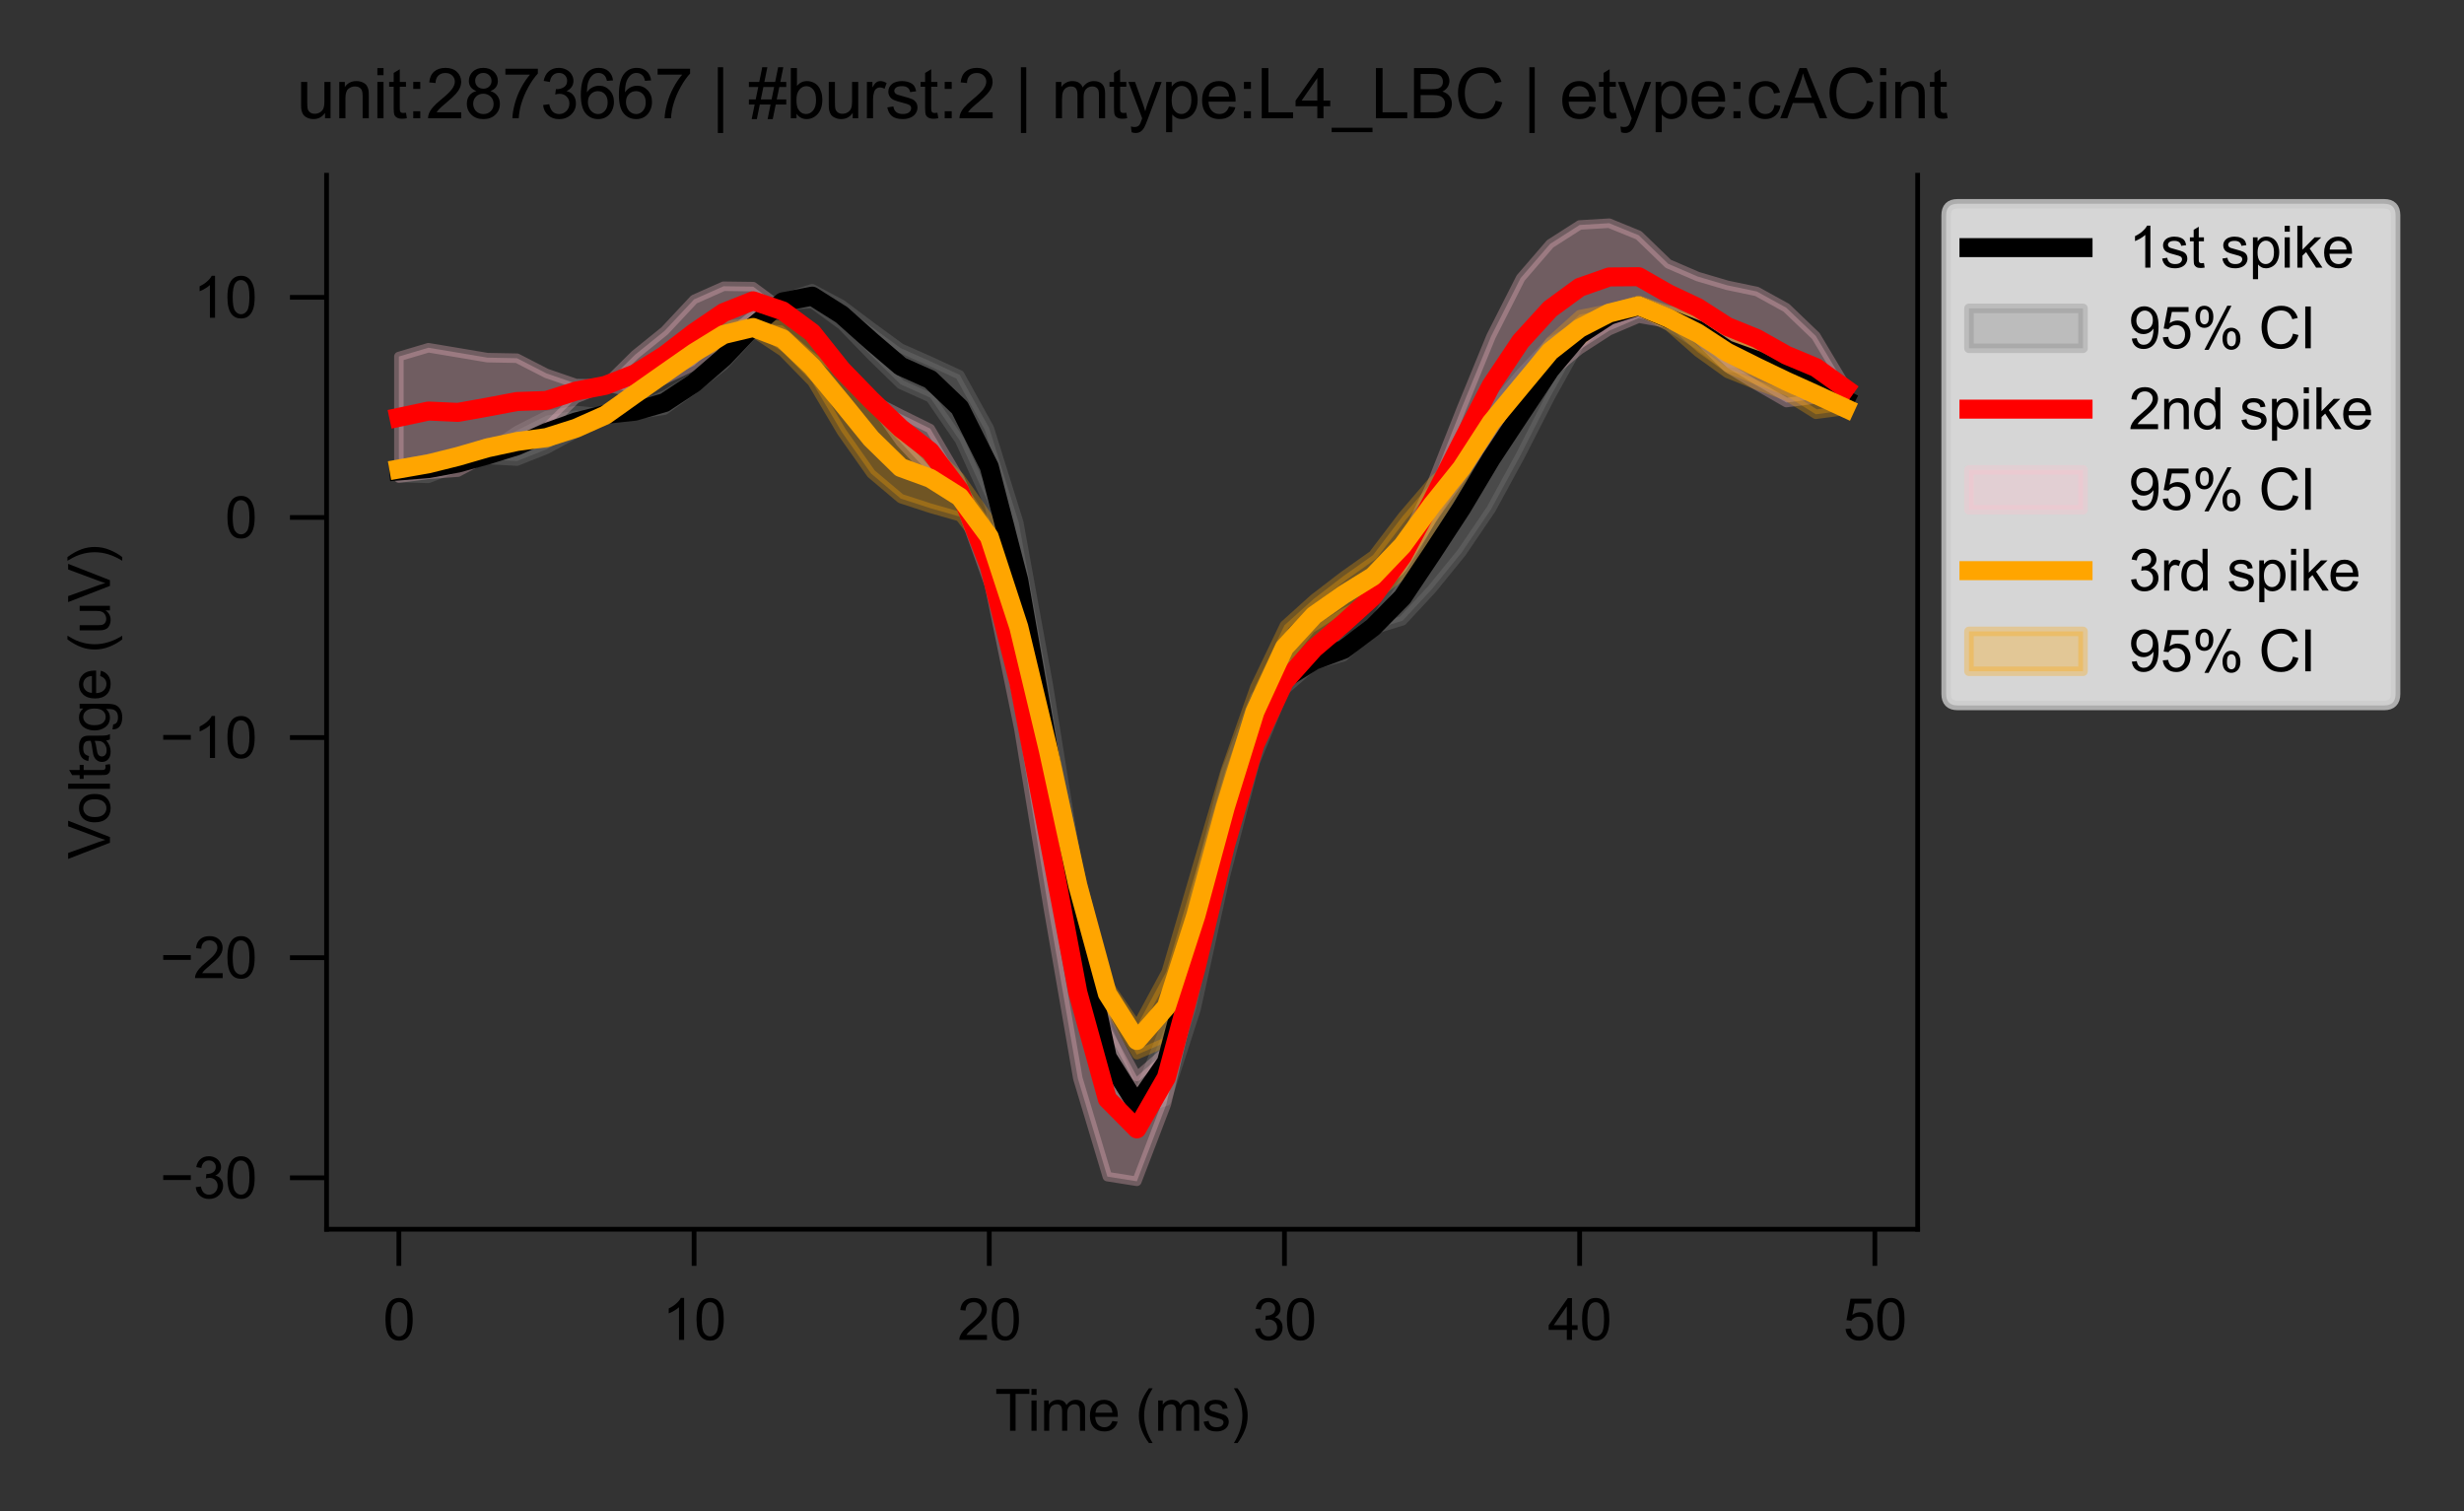 <?xml version="1.0" encoding="utf-8" standalone="no"?>
<!DOCTYPE svg PUBLIC "-//W3C//DTD SVG 1.1//EN"
  "http://www.w3.org/Graphics/SVG/1.1/DTD/svg11.dtd">
<svg xmlns:xlink="http://www.w3.org/1999/xlink" width="259.241pt" height="158.989pt" viewBox="0 0 259.241 158.989" xmlns="http://www.w3.org/2000/svg" version="1.1">
 <rect x="0" y="0" width="259.241" height="158.989" fill="#333333" stroke="none"/>
 <defs>
  <style type="text/css">*{stroke-linejoin: round; stroke-linecap: butt}</style>
 </defs>
 <g id="figure_1">
  <g id="patch_1">
   <path d="M 0 158.989 
L 259.241 158.989 
L 259.241 0 
L 0 0 
L 0 158.989 
z
" style="fill: none"/>
  </g>
  <g id="axes_1">
   <g id="patch_2">
    <path d="M 34.358 129.321 
L 201.758 129.321 
L 201.758 18.441 
L 34.358 18.441 
L 34.358 129.321 
z
" style="fill: none"/>
   </g>
   <g id="PolyCollection_1">
    <defs>
     <path id="m9d624b786c" d="M 41.967 -110.134 
L 41.967 -108.752 
L 45.073 -108.664 
L 48.179 -109.861 
L 51.284 -110.651 
L 54.39 -110.478 
L 57.496 -111.712 
L 60.602 -113.395 
L 63.707 -115.275 
L 66.813 -115.349 
L 69.919 -115.843 
L 73.025 -118.078 
L 76.13 -120.512 
L 79.236 -123.881 
L 82.342 -126.845 
L 85.448 -127.054 
L 88.553 -124.785 
L 91.659 -121.575 
L 94.765 -118.548 
L 97.871 -117.148 
L 100.976 -112.649 
L 104.082 -105.841 
L 107.188 -91.854 
L 110.294 -73.62 
L 113.399 -56.802 
L 116.505 -44.605 
L 119.611 -42.131 
L 122.717 -43.157 
L 125.823 -52.775 
L 128.928 -66.851 
L 132.034 -78.738 
L 135.14 -86.321 
L 138.246 -89.043 
L 141.351 -89.883 
L 144.457 -92.731 
L 147.563 -93.679 
L 150.669 -97.025 
L 153.774 -100.846 
L 156.88 -105.416 
L 159.986 -111.117 
L 163.092 -117.202 
L 166.197 -122.785 
L 169.303 -125.549 
L 172.409 -126.318 
L 175.515 -124.681 
L 178.62 -122.75 
L 181.726 -120.375 
L 184.832 -120.003 
L 187.938 -119.151 
L 191.043 -117.226 
L 194.149 -115.616 
L 194.149 -118.243 
L 194.149 -118.243 
L 191.043 -119.751 
L 187.938 -119.919 
L 184.832 -122.16 
L 181.726 -123.991 
L 178.62 -125.783 
L 175.515 -126.283 
L 172.409 -127.283 
L 169.303 -126.067 
L 166.197 -124.765 
L 163.092 -123.004 
L 159.986 -119.725 
L 156.88 -116.039 
L 153.774 -110.205 
L 150.669 -104.533 
L 147.563 -98.623 
L 144.457 -93.264 
L 141.351 -91.444 
L 138.246 -89.976 
L 135.14 -88.81 
L 132.034 -85.698 
L 128.928 -77.65 
L 125.823 -65.123 
L 122.717 -51.324 
L 119.611 -43.407 
L 116.505 -50.863 
L 113.399 -67.483 
L 110.294 -86.914 
L 107.188 -104 
L 104.082 -113.939 
L 100.976 -119.551 
L 97.871 -120.987 
L 94.765 -122.361 
L 91.659 -124.631 
L 88.553 -126.965 
L 85.448 -128.614 
L 82.342 -127.616 
L 79.236 -125.408 
L 76.13 -122.239 
L 73.025 -119.291 
L 69.919 -117.422 
L 66.813 -116.109 
L 63.707 -115.511 
L 60.602 -115.8 
L 57.496 -115.267 
L 54.39 -113.703 
L 51.284 -111.598 
L 48.179 -110.675 
L 45.073 -110.715 
L 41.967 -110.134 
z
" style="stroke: #808080; stroke-opacity: 0.3"/>
    </defs>
    <g clip-path="url(#p0def0327dc)">
     <use xlink:href="#m9d624b786c" x="0" y="158.989" style="fill: #808080; fill-opacity: 0.3; stroke: #808080; stroke-opacity: 0.3"/>
    </g>
   </g>
   <g id="PolyCollection_2">
    <defs>
     <path id="m550af7affa" d="M 41.967 -121.482 
L 41.967 -108.687 
L 45.073 -109.086 
L 48.179 -109.321 
L 51.284 -110.959 
L 54.39 -112.19 
L 57.496 -114.009 
L 60.602 -117.054 
L 63.707 -118.308 
L 66.813 -117.669 
L 69.919 -119.054 
L 73.025 -120.508 
L 76.13 -123.349 
L 79.236 -125.851 
L 82.342 -126.035 
L 85.448 -123.605 
L 88.553 -119.499 
L 91.659 -116.782 
L 94.765 -112.432 
L 97.871 -109.107 
L 100.976 -106.1 
L 104.082 -97.452 
L 107.188 -82.365 
L 110.294 -63.459 
L 113.399 -45.546 
L 116.505 -35.202 
L 119.611 -34.708 
L 122.717 -42.815 
L 125.823 -56.04 
L 128.928 -69.596 
L 132.034 -80.507 
L 135.14 -87.069 
L 138.246 -90.209 
L 141.351 -93.361 
L 144.457 -96.128 
L 147.563 -99.313 
L 150.669 -104.379 
L 153.774 -108.814 
L 156.88 -113.25 
L 159.986 -116.423 
L 163.092 -119.632 
L 166.197 -122.191 
L 169.303 -124.197 
L 172.409 -125.518 
L 175.515 -124.964 
L 178.62 -123.378 
L 181.726 -120.306 
L 184.832 -118.428 
L 187.938 -116.637 
L 191.043 -117.015 
L 194.149 -117.76 
L 194.149 -118.455 
L 194.149 -118.455 
L 191.043 -123.643 
L 187.938 -126.615 
L 184.832 -128.326 
L 181.726 -128.975 
L 178.62 -129.895 
L 175.515 -131.237 
L 172.409 -134.241 
L 169.303 -135.508 
L 166.197 -135.322 
L 163.092 -133.335 
L 159.986 -129.735 
L 156.88 -123.611 
L 153.774 -116.048 
L 150.669 -108.214 
L 147.563 -101.682 
L 144.457 -96.307 
L 141.351 -93.444 
L 138.246 -91.294 
L 135.14 -87.499 
L 132.034 -80.802 
L 128.928 -70.499 
L 125.823 -58.169 
L 122.717 -48.45 
L 119.611 -45.738 
L 116.505 -51.514 
L 113.399 -63.634 
L 110.294 -78.553 
L 107.188 -92.051 
L 104.082 -101.391 
L 100.976 -108.634 
L 97.871 -113.899 
L 94.765 -115.432 
L 91.659 -117.023 
L 88.553 -120.696 
L 85.448 -124.383 
L 82.342 -126.543 
L 79.236 -128.833 
L 76.13 -128.874 
L 73.025 -127.494 
L 69.919 -124.174 
L 66.813 -121.666 
L 63.707 -118.592 
L 60.602 -118.637 
L 57.496 -119.708 
L 54.39 -121.304 
L 51.284 -121.362 
L 48.179 -121.886 
L 45.073 -122.405 
L 41.967 -121.482 
z
" style="stroke: #ffc0cb; stroke-opacity: 0.3"/>
    </defs>
    <g clip-path="url(#p0def0327dc)">
     <use xlink:href="#m550af7affa" x="0" y="158.989" style="fill: #ffc0cb; fill-opacity: 0.3; stroke: #ffc0cb; stroke-opacity: 0.3"/>
    </g>
   </g>
   <g id="PolyCollection_3">
    <defs>
     <path id="m6017ae000b" d="M 41.967 -109.863 
L 41.967 -109.435 
L 45.073 -109.951 
L 48.179 -110.654 
L 51.284 -111.348 
L 54.39 -112.218 
L 57.496 -112.36 
L 60.602 -113.733 
L 63.707 -115.018 
L 66.813 -116.793 
L 69.919 -119.371 
L 73.025 -121.548 
L 76.13 -122.834 
L 79.236 -124.04 
L 82.342 -121.972 
L 85.448 -118.788 
L 88.553 -113.555 
L 91.659 -109.158 
L 94.765 -106.535 
L 97.871 -105.523 
L 100.976 -104.638 
L 104.082 -100.65 
L 107.188 -90.608 
L 110.294 -77.308 
L 113.399 -63.722 
L 116.505 -53.307 
L 119.611 -48.03 
L 122.717 -49.364 
L 125.823 -57.966 
L 128.928 -70.273 
L 132.034 -81.482 
L 135.14 -88.509 
L 138.246 -92.474 
L 141.351 -94.472 
L 144.457 -96.112 
L 147.563 -98.523 
L 150.669 -103.435 
L 153.774 -108.454 
L 156.88 -114.279 
L 159.986 -117.756 
L 163.092 -120.949 
L 166.197 -123.02 
L 169.303 -125.611 
L 172.409 -126.25 
L 175.515 -124.69 
L 178.62 -121.946 
L 181.726 -119.717 
L 184.832 -118.478 
L 187.938 -117.349 
L 191.043 -115.407 
L 194.149 -115.815 
L 194.149 -116.285 
L 194.149 -116.285 
L 191.043 -119.563 
L 187.938 -120.42 
L 184.832 -122.273 
L 181.726 -124.142 
L 178.62 -125.966 
L 175.515 -126.366 
L 172.409 -127.398 
L 169.303 -126.496 
L 166.197 -125.889 
L 163.092 -123.088 
L 159.986 -118.815 
L 156.88 -114.798 
L 153.774 -111.022 
L 150.669 -108.296 
L 147.563 -104.668 
L 144.457 -100.591 
L 141.351 -98.388 
L 138.246 -96.007 
L 135.14 -93.206 
L 132.034 -86.725 
L 128.928 -77.931 
L 125.823 -67.379 
L 122.717 -56.78 
L 119.611 -51.027 
L 116.505 -55.602 
L 113.399 -67.937 
L 110.294 -82.852 
L 107.188 -95.449 
L 104.082 -104.38 
L 100.976 -108.786 
L 97.871 -111.82 
L 94.765 -113.075 
L 91.659 -116.519 
L 88.553 -119.777 
L 85.448 -122.026 
L 82.342 -124.736 
L 79.236 -125.028 
L 76.13 -124.753 
L 73.025 -122.211 
L 69.919 -120.053 
L 66.813 -118.269 
L 63.707 -115.621 
L 60.602 -114.143 
L 57.496 -113.547 
L 54.39 -112.862 
L 51.284 -112.393 
L 48.179 -111.283 
L 45.073 -110.437 
L 41.967 -109.863 
z
" style="stroke: #ffa500; stroke-opacity: 0.3"/>
    </defs>
    <g clip-path="url(#p0def0327dc)">
     <use xlink:href="#m6017ae000b" x="0" y="158.989" style="fill: #ffa500; fill-opacity: 0.3; stroke: #ffa500; stroke-opacity: 0.3"/>
    </g>
   </g>
   <g id="matplotlib.axis_1">
    <g id="xtick_1">
     <g id="line2d_1">
      <defs>
       <path id="mb1473b732c" d="M 0 0 
L 0 3.85 
" style="stroke: #000000; stroke-width: 0.5"/>
      </defs>
      <g>
       <use xlink:href="#mb1473b732c" x="41.967" y="129.321" style="stroke: #000000; stroke-width: 0.5"/>
      </g>
     </g>
     <g id="text_1">
      <!-- 0 -->
      <g transform="translate(40.299 140.966) scale(0.06 -0.06)">
       <defs>
        <path id="ArialMT-30" d="M 266 2259 
Q 266 3072 433 3567 
Q 600 4063 929 4331 
Q 1259 4600 1759 4600 
Q 2128 4600 2406 4451 
Q 2684 4303 2865 4023 
Q 3047 3744 3150 3342 
Q 3253 2941 3253 2259 
Q 3253 1453 3087 958 
Q 2922 463 2592 192 
Q 2263 -78 1759 -78 
Q 1097 -78 719 397 
Q 266 969 266 2259 
z
M 844 2259 
Q 844 1131 1108 757 
Q 1372 384 1759 384 
Q 2147 384 2411 759 
Q 2675 1134 2675 2259 
Q 2675 3391 2411 3762 
Q 2147 4134 1753 4134 
Q 1366 4134 1134 3806 
Q 844 3388 844 2259 
z
" transform="scale(0.016)"/>
       </defs>
       <use xlink:href="#ArialMT-30"/>
      </g>
     </g>
    </g>
    <g id="xtick_2">
     <g id="line2d_2">
      <g>
       <use xlink:href="#mb1473b732c" x="73.025" y="129.321" style="stroke: #000000; stroke-width: 0.5"/>
      </g>
     </g>
     <g id="text_2">
      <!-- 10 -->
      <g transform="translate(69.688 140.966) scale(0.06 -0.06)">
       <defs>
        <path id="ArialMT-31" d="M 2384 0 
L 1822 0 
L 1822 3584 
Q 1619 3391 1289 3197 
Q 959 3003 697 2906 
L 697 3450 
Q 1169 3672 1522 3987 
Q 1875 4303 2022 4600 
L 2384 4600 
L 2384 0 
z
" transform="scale(0.016)"/>
       </defs>
       <use xlink:href="#ArialMT-31"/>
       <use xlink:href="#ArialMT-30" x="55.615"/>
      </g>
     </g>
    </g>
    <g id="xtick_3">
     <g id="line2d_3">
      <g>
       <use xlink:href="#mb1473b732c" x="104.082" y="129.321" style="stroke: #000000; stroke-width: 0.5"/>
      </g>
     </g>
     <g id="text_3">
      <!-- 20 -->
      <g transform="translate(100.746 140.966) scale(0.06 -0.06)">
       <defs>
        <path id="ArialMT-32" d="M 3222 541 
L 3222 0 
L 194 0 
Q 188 203 259 391 
Q 375 700 629 1000 
Q 884 1300 1366 1694 
Q 2113 2306 2375 2664 
Q 2638 3022 2638 3341 
Q 2638 3675 2398 3904 
Q 2159 4134 1775 4134 
Q 1369 4134 1125 3890 
Q 881 3647 878 3216 
L 300 3275 
Q 359 3922 746 4261 
Q 1134 4600 1788 4600 
Q 2447 4600 2831 4234 
Q 3216 3869 3216 3328 
Q 3216 3053 3103 2787 
Q 2991 2522 2730 2228 
Q 2469 1934 1863 1422 
Q 1356 997 1212 845 
Q 1069 694 975 541 
L 3222 541 
z
" transform="scale(0.016)"/>
       </defs>
       <use xlink:href="#ArialMT-32"/>
       <use xlink:href="#ArialMT-30" x="55.615"/>
      </g>
     </g>
    </g>
    <g id="xtick_4">
     <g id="line2d_4">
      <g>
       <use xlink:href="#mb1473b732c" x="135.14" y="129.321" style="stroke: #000000; stroke-width: 0.5"/>
      </g>
     </g>
     <g id="text_4">
      <!-- 30 -->
      <g transform="translate(131.803 140.966) scale(0.06 -0.06)">
       <defs>
        <path id="ArialMT-33" d="M 269 1209 
L 831 1284 
Q 928 806 1161 595 
Q 1394 384 1728 384 
Q 2125 384 2398 659 
Q 2672 934 2672 1341 
Q 2672 1728 2419 1979 
Q 2166 2231 1775 2231 
Q 1616 2231 1378 2169 
L 1441 2663 
Q 1497 2656 1531 2656 
Q 1891 2656 2178 2843 
Q 2466 3031 2466 3422 
Q 2466 3731 2256 3934 
Q 2047 4138 1716 4138 
Q 1388 4138 1169 3931 
Q 950 3725 888 3313 
L 325 3413 
Q 428 3978 793 4289 
Q 1159 4600 1703 4600 
Q 2078 4600 2393 4439 
Q 2709 4278 2876 4000 
Q 3044 3722 3044 3409 
Q 3044 3113 2884 2869 
Q 2725 2625 2413 2481 
Q 2819 2388 3044 2092 
Q 3269 1797 3269 1353 
Q 3269 753 2831 336 
Q 2394 -81 1725 -81 
Q 1122 -81 723 278 
Q 325 638 269 1209 
z
" transform="scale(0.016)"/>
       </defs>
       <use xlink:href="#ArialMT-33"/>
       <use xlink:href="#ArialMT-30" x="55.615"/>
      </g>
     </g>
    </g>
    <g id="xtick_5">
     <g id="line2d_5">
      <g>
       <use xlink:href="#mb1473b732c" x="166.197" y="129.321" style="stroke: #000000; stroke-width: 0.5"/>
      </g>
     </g>
     <g id="text_5">
      <!-- 40 -->
      <g transform="translate(162.861 140.966) scale(0.06 -0.06)">
       <defs>
        <path id="ArialMT-34" d="M 2069 0 
L 2069 1097 
L 81 1097 
L 81 1613 
L 2172 4581 
L 2631 4581 
L 2631 1613 
L 3250 1613 
L 3250 1097 
L 2631 1097 
L 2631 0 
L 2069 0 
z
M 2069 1613 
L 2069 3678 
L 634 1613 
L 2069 1613 
z
" transform="scale(0.016)"/>
       </defs>
       <use xlink:href="#ArialMT-34"/>
       <use xlink:href="#ArialMT-30" x="55.615"/>
      </g>
     </g>
    </g>
    <g id="xtick_6">
     <g id="line2d_6">
      <g>
       <use xlink:href="#mb1473b732c" x="197.255" y="129.321" style="stroke: #000000; stroke-width: 0.5"/>
      </g>
     </g>
     <g id="text_6">
      <!-- 50 -->
      <g transform="translate(193.918 140.966) scale(0.06 -0.06)">
       <defs>
        <path id="ArialMT-35" d="M 266 1200 
L 856 1250 
Q 922 819 1161 601 
Q 1400 384 1738 384 
Q 2144 384 2425 690 
Q 2706 997 2706 1503 
Q 2706 1984 2436 2262 
Q 2166 2541 1728 2541 
Q 1456 2541 1237 2417 
Q 1019 2294 894 2097 
L 366 2166 
L 809 4519 
L 3088 4519 
L 3088 3981 
L 1259 3981 
L 1013 2750 
Q 1425 3038 1878 3038 
Q 2478 3038 2890 2622 
Q 3303 2206 3303 1553 
Q 3303 931 2941 478 
Q 2500 -78 1738 -78 
Q 1113 -78 717 272 
Q 322 622 266 1200 
z
" transform="scale(0.016)"/>
       </defs>
       <use xlink:href="#ArialMT-35"/>
       <use xlink:href="#ArialMT-30" x="55.615"/>
      </g>
     </g>
    </g>
    <g id="text_7">
     <!-- Time (ms) -->
     <g transform="translate(104.674 150.526) scale(0.06 -0.06)">
      <defs>
       <path id="ArialMT-54" d="M 1659 0 
L 1659 4041 
L 150 4041 
L 150 4581 
L 3781 4581 
L 3781 4041 
L 2266 4041 
L 2266 0 
L 1659 0 
z
" transform="scale(0.016)"/>
       <path id="ArialMT-69" d="M 425 3934 
L 425 4581 
L 988 4581 
L 988 3934 
L 425 3934 
z
M 425 0 
L 425 3319 
L 988 3319 
L 988 0 
L 425 0 
z
" transform="scale(0.016)"/>
       <path id="ArialMT-6d" d="M 422 0 
L 422 3319 
L 925 3319 
L 925 2853 
Q 1081 3097 1340 3245 
Q 1600 3394 1931 3394 
Q 2300 3394 2536 3241 
Q 2772 3088 2869 2813 
Q 3263 3394 3894 3394 
Q 4388 3394 4653 3120 
Q 4919 2847 4919 2278 
L 4919 0 
L 4359 0 
L 4359 2091 
Q 4359 2428 4304 2576 
Q 4250 2725 4106 2815 
Q 3963 2906 3769 2906 
Q 3419 2906 3187 2673 
Q 2956 2441 2956 1928 
L 2956 0 
L 2394 0 
L 2394 2156 
Q 2394 2531 2256 2718 
Q 2119 2906 1806 2906 
Q 1569 2906 1367 2781 
Q 1166 2656 1075 2415 
Q 984 2175 984 1722 
L 984 0 
L 422 0 
z
" transform="scale(0.016)"/>
       <path id="ArialMT-65" d="M 2694 1069 
L 3275 997 
Q 3138 488 2766 206 
Q 2394 -75 1816 -75 
Q 1088 -75 661 373 
Q 234 822 234 1631 
Q 234 2469 665 2931 
Q 1097 3394 1784 3394 
Q 2450 3394 2872 2941 
Q 3294 2488 3294 1666 
Q 3294 1616 3291 1516 
L 816 1516 
Q 847 969 1125 678 
Q 1403 388 1819 388 
Q 2128 388 2347 550 
Q 2566 713 2694 1069 
z
M 847 1978 
L 2700 1978 
Q 2663 2397 2488 2606 
Q 2219 2931 1791 2931 
Q 1403 2931 1139 2672 
Q 875 2413 847 1978 
z
" transform="scale(0.016)"/>
       <path id="ArialMT-20" transform="scale(0.016)"/>
       <path id="ArialMT-28" d="M 1497 -1347 
Q 1031 -759 709 28 
Q 388 816 388 1659 
Q 388 2403 628 3084 
Q 909 3875 1497 4659 
L 1900 4659 
Q 1522 4009 1400 3731 
Q 1209 3300 1100 2831 
Q 966 2247 966 1656 
Q 966 153 1900 -1347 
L 1497 -1347 
z
" transform="scale(0.016)"/>
       <path id="ArialMT-73" d="M 197 991 
L 753 1078 
Q 800 744 1014 566 
Q 1228 388 1613 388 
Q 2000 388 2187 545 
Q 2375 703 2375 916 
Q 2375 1106 2209 1216 
Q 2094 1291 1634 1406 
Q 1016 1563 777 1677 
Q 538 1791 414 1992 
Q 291 2194 291 2438 
Q 291 2659 392 2848 
Q 494 3038 669 3163 
Q 800 3259 1026 3326 
Q 1253 3394 1513 3394 
Q 1903 3394 2198 3281 
Q 2494 3169 2634 2976 
Q 2775 2784 2828 2463 
L 2278 2388 
Q 2241 2644 2061 2787 
Q 1881 2931 1553 2931 
Q 1166 2931 1000 2803 
Q 834 2675 834 2503 
Q 834 2394 903 2306 
Q 972 2216 1119 2156 
Q 1203 2125 1616 2013 
Q 2213 1853 2448 1751 
Q 2684 1650 2818 1456 
Q 2953 1263 2953 975 
Q 2953 694 2789 445 
Q 2625 197 2315 61 
Q 2006 -75 1616 -75 
Q 969 -75 630 194 
Q 291 463 197 991 
z
" transform="scale(0.016)"/>
       <path id="ArialMT-29" d="M 791 -1347 
L 388 -1347 
Q 1322 153 1322 1656 
Q 1322 2244 1188 2822 
Q 1081 3291 891 3722 
Q 769 4003 388 4659 
L 791 4659 
Q 1378 3875 1659 3084 
Q 1900 2403 1900 1659 
Q 1900 816 1576 28 
Q 1253 -759 791 -1347 
z
" transform="scale(0.016)"/>
      </defs>
      <use xlink:href="#ArialMT-54"/>
      <use xlink:href="#ArialMT-69" x="57.334"/>
      <use xlink:href="#ArialMT-6d" x="79.551"/>
      <use xlink:href="#ArialMT-65" x="162.852"/>
      <use xlink:href="#ArialMT-20" x="218.467"/>
      <use xlink:href="#ArialMT-28" x="246.25"/>
      <use xlink:href="#ArialMT-6d" x="279.551"/>
      <use xlink:href="#ArialMT-73" x="362.852"/>
      <use xlink:href="#ArialMT-29" x="412.852"/>
     </g>
    </g>
   </g>
   <g id="matplotlib.axis_2">
    <g id="ytick_1">
     <g id="line2d_7">
      <defs>
       <path id="mcd337e04b3" d="M 0 0 
L -3.85 0 
" style="stroke: #000000; stroke-width: 0.5"/>
      </defs>
      <g>
       <use xlink:href="#mcd337e04b3" x="34.358" y="123.912" style="stroke: #000000; stroke-width: 0.5"/>
      </g>
     </g>
     <g id="text_8">
      <!-- −30 -->
      <g transform="translate(16.831 126.059) scale(0.06 -0.06)">
       <defs>
        <path id="ArialMT-2212" d="M 3381 1997 
L 356 1997 
L 356 2522 
L 3381 2522 
L 3381 1997 
z
" transform="scale(0.016)"/>
       </defs>
       <use xlink:href="#ArialMT-2212"/>
       <use xlink:href="#ArialMT-33" x="58.398"/>
       <use xlink:href="#ArialMT-30" x="114.014"/>
      </g>
     </g>
    </g>
    <g id="ytick_2">
     <g id="line2d_8">
      <g>
       <use xlink:href="#mcd337e04b3" x="34.358" y="100.754" style="stroke: #000000; stroke-width: 0.5"/>
      </g>
     </g>
     <g id="text_9">
      <!-- −20 -->
      <g transform="translate(16.831 102.902) scale(0.06 -0.06)">
       <use xlink:href="#ArialMT-2212"/>
       <use xlink:href="#ArialMT-32" x="58.398"/>
       <use xlink:href="#ArialMT-30" x="114.014"/>
      </g>
     </g>
    </g>
    <g id="ytick_3">
     <g id="line2d_9">
      <g>
       <use xlink:href="#mcd337e04b3" x="34.358" y="77.597" style="stroke: #000000; stroke-width: 0.5"/>
      </g>
     </g>
     <g id="text_10">
      <!-- −10 -->
      <g transform="translate(16.831 79.744) scale(0.06 -0.06)">
       <use xlink:href="#ArialMT-2212"/>
       <use xlink:href="#ArialMT-31" x="58.398"/>
       <use xlink:href="#ArialMT-30" x="114.014"/>
      </g>
     </g>
    </g>
    <g id="ytick_4">
     <g id="line2d_10">
      <g>
       <use xlink:href="#mcd337e04b3" x="34.358" y="54.44" style="stroke: #000000; stroke-width: 0.5"/>
      </g>
     </g>
     <g id="text_11">
      <!-- 0 -->
      <g transform="translate(23.672 56.587) scale(0.06 -0.06)">
       <use xlink:href="#ArialMT-30"/>
      </g>
     </g>
    </g>
    <g id="ytick_5">
     <g id="line2d_11">
      <g>
       <use xlink:href="#mcd337e04b3" x="34.358" y="31.282" style="stroke: #000000; stroke-width: 0.5"/>
      </g>
     </g>
     <g id="text_12">
      <!-- 10 -->
      <g transform="translate(20.335 33.43) scale(0.06 -0.06)">
       <use xlink:href="#ArialMT-31"/>
       <use xlink:href="#ArialMT-30" x="55.615"/>
      </g>
     </g>
    </g>
    <g id="text_13">
     <!-- Voltage (uV) -->
     <g transform="translate(11.568 90.391) rotate(-90) scale(0.06 -0.06)">
      <defs>
       <path id="ArialMT-56" d="M 1803 0 
L 28 4581 
L 684 4581 
L 1875 1253 
Q 2019 853 2116 503 
Q 2222 878 2363 1253 
L 3600 4581 
L 4219 4581 
L 2425 0 
L 1803 0 
z
" transform="scale(0.016)"/>
       <path id="ArialMT-6f" d="M 213 1659 
Q 213 2581 725 3025 
Q 1153 3394 1769 3394 
Q 2453 3394 2887 2945 
Q 3322 2497 3322 1706 
Q 3322 1066 3130 698 
Q 2938 331 2570 128 
Q 2203 -75 1769 -75 
Q 1072 -75 642 372 
Q 213 819 213 1659 
z
M 791 1659 
Q 791 1022 1069 705 
Q 1347 388 1769 388 
Q 2188 388 2466 706 
Q 2744 1025 2744 1678 
Q 2744 2294 2464 2611 
Q 2184 2928 1769 2928 
Q 1347 2928 1069 2612 
Q 791 2297 791 1659 
z
" transform="scale(0.016)"/>
       <path id="ArialMT-6c" d="M 409 0 
L 409 4581 
L 972 4581 
L 972 0 
L 409 0 
z
" transform="scale(0.016)"/>
       <path id="ArialMT-74" d="M 1650 503 
L 1731 6 
Q 1494 -44 1306 -44 
Q 1000 -44 831 53 
Q 663 150 594 308 
Q 525 466 525 972 
L 525 2881 
L 113 2881 
L 113 3319 
L 525 3319 
L 525 4141 
L 1084 4478 
L 1084 3319 
L 1650 3319 
L 1650 2881 
L 1084 2881 
L 1084 941 
Q 1084 700 1114 631 
Q 1144 563 1211 522 
Q 1278 481 1403 481 
Q 1497 481 1650 503 
z
" transform="scale(0.016)"/>
       <path id="ArialMT-61" d="M 2588 409 
Q 2275 144 1986 34 
Q 1697 -75 1366 -75 
Q 819 -75 525 192 
Q 231 459 231 875 
Q 231 1119 342 1320 
Q 453 1522 633 1644 
Q 813 1766 1038 1828 
Q 1203 1872 1538 1913 
Q 2219 1994 2541 2106 
Q 2544 2222 2544 2253 
Q 2544 2597 2384 2738 
Q 2169 2928 1744 2928 
Q 1347 2928 1158 2789 
Q 969 2650 878 2297 
L 328 2372 
Q 403 2725 575 2942 
Q 747 3159 1072 3276 
Q 1397 3394 1825 3394 
Q 2250 3394 2515 3294 
Q 2781 3194 2906 3042 
Q 3031 2891 3081 2659 
Q 3109 2516 3109 2141 
L 3109 1391 
Q 3109 606 3145 398 
Q 3181 191 3288 0 
L 2700 0 
Q 2613 175 2588 409 
z
M 2541 1666 
Q 2234 1541 1622 1453 
Q 1275 1403 1131 1340 
Q 988 1278 909 1158 
Q 831 1038 831 891 
Q 831 666 1001 516 
Q 1172 366 1500 366 
Q 1825 366 2078 508 
Q 2331 650 2450 897 
Q 2541 1088 2541 1459 
L 2541 1666 
z
" transform="scale(0.016)"/>
       <path id="ArialMT-67" d="M 319 -275 
L 866 -356 
Q 900 -609 1056 -725 
Q 1266 -881 1628 -881 
Q 2019 -881 2231 -725 
Q 2444 -569 2519 -288 
Q 2563 -116 2559 434 
Q 2191 0 1641 0 
Q 956 0 581 494 
Q 206 988 206 1678 
Q 206 2153 378 2554 
Q 550 2956 876 3175 
Q 1203 3394 1644 3394 
Q 2231 3394 2613 2919 
L 2613 3319 
L 3131 3319 
L 3131 450 
Q 3131 -325 2973 -648 
Q 2816 -972 2473 -1159 
Q 2131 -1347 1631 -1347 
Q 1038 -1347 672 -1080 
Q 306 -813 319 -275 
z
M 784 1719 
Q 784 1066 1043 766 
Q 1303 466 1694 466 
Q 2081 466 2343 764 
Q 2606 1063 2606 1700 
Q 2606 2309 2336 2618 
Q 2066 2928 1684 2928 
Q 1309 2928 1046 2623 
Q 784 2319 784 1719 
z
" transform="scale(0.016)"/>
       <path id="ArialMT-75" d="M 2597 0 
L 2597 488 
Q 2209 -75 1544 -75 
Q 1250 -75 995 37 
Q 741 150 617 320 
Q 494 491 444 738 
Q 409 903 409 1263 
L 409 3319 
L 972 3319 
L 972 1478 
Q 972 1038 1006 884 
Q 1059 663 1231 536 
Q 1403 409 1656 409 
Q 1909 409 2131 539 
Q 2353 669 2445 892 
Q 2538 1116 2538 1541 
L 2538 3319 
L 3100 3319 
L 3100 0 
L 2597 0 
z
" transform="scale(0.016)"/>
      </defs>
      <use xlink:href="#ArialMT-56"/>
      <use xlink:href="#ArialMT-6f" x="61.199"/>
      <use xlink:href="#ArialMT-6c" x="116.814"/>
      <use xlink:href="#ArialMT-74" x="139.031"/>
      <use xlink:href="#ArialMT-61" x="166.814"/>
      <use xlink:href="#ArialMT-67" x="222.43"/>
      <use xlink:href="#ArialMT-65" x="278.045"/>
      <use xlink:href="#ArialMT-20" x="333.66"/>
      <use xlink:href="#ArialMT-28" x="361.443"/>
      <use xlink:href="#ArialMT-75" x="394.744"/>
      <use xlink:href="#ArialMT-56" x="450.359"/>
      <use xlink:href="#ArialMT-29" x="517.059"/>
     </g>
    </g>
   </g>
   <g id="line2d_12">
    <path d="M 41.967 49.546 
L 45.073 49.3 
L 48.179 48.721 
L 51.284 47.865 
L 54.39 46.899 
L 57.496 45.5 
L 60.602 44.392 
L 63.707 43.596 
L 66.813 43.26 
L 69.919 42.356 
L 73.025 40.305 
L 76.13 37.614 
L 79.236 34.345 
L 82.342 31.759 
L 85.448 31.155 
L 88.553 33.114 
L 91.659 35.886 
L 94.765 38.535 
L 97.871 39.922 
L 100.976 42.889 
L 104.082 49.099 
L 107.188 61.062 
L 110.294 78.722 
L 113.399 96.847 
L 116.505 111.255 
L 119.611 116.22 
L 122.717 111.749 
L 125.823 100.04 
L 128.928 86.739 
L 132.034 76.771 
L 135.14 71.424 
L 138.246 69.48 
L 141.351 68.326 
L 144.457 65.991 
L 147.563 62.838 
L 150.669 58.21 
L 153.774 53.464 
L 156.88 48.262 
L 159.986 43.568 
L 163.092 38.886 
L 166.197 35.214 
L 169.303 33.181 
L 172.409 32.189 
L 175.515 33.507 
L 178.62 34.723 
L 181.726 36.806 
L 184.832 37.907 
L 187.938 39.454 
L 191.043 40.501 
L 194.149 42.06 
" clip-path="url(#p0def0327dc)" style="fill: none; stroke: #000000; stroke-width: 2; stroke-linecap: square"/>
   </g>
   <g id="line2d_13">
    <path d="M 41.967 43.905 
L 45.073 43.244 
L 48.179 43.386 
L 51.284 42.829 
L 54.39 42.242 
L 57.496 42.131 
L 60.602 41.144 
L 63.707 40.539 
L 66.813 39.322 
L 69.919 37.376 
L 73.025 34.988 
L 76.13 32.878 
L 79.236 31.647 
L 82.342 32.7 
L 85.448 34.995 
L 88.553 38.892 
L 91.659 42.087 
L 94.765 45.057 
L 97.871 47.486 
L 100.976 51.622 
L 104.082 59.568 
L 107.188 71.781 
L 110.294 87.983 
L 113.399 104.399 
L 116.505 115.631 
L 119.611 118.766 
L 122.717 113.357 
L 125.823 101.884 
L 128.928 88.941 
L 132.034 78.334 
L 135.14 71.705 
L 138.246 68.237 
L 141.351 65.586 
L 144.457 62.772 
L 147.563 58.492 
L 150.669 52.693 
L 153.774 46.559 
L 156.88 40.559 
L 159.986 35.91 
L 163.092 32.506 
L 166.197 30.232 
L 169.303 29.137 
L 172.409 29.11 
L 175.515 30.889 
L 178.62 32.353 
L 181.726 34.349 
L 184.832 35.612 
L 187.938 37.363 
L 191.043 38.66 
L 194.149 40.882 
" clip-path="url(#p0def0327dc)" style="fill: none; stroke: #ff0000; stroke-width: 2; stroke-linecap: square"/>
   </g>
   <g id="line2d_14">
    <path d="M 41.967 49.34 
L 45.073 48.795 
L 48.179 48.02 
L 51.284 47.119 
L 54.39 46.449 
L 57.496 46.035 
L 60.602 45.051 
L 63.707 43.669 
L 66.813 41.458 
L 69.919 39.277 
L 73.025 37.11 
L 76.13 35.196 
L 79.236 34.455 
L 82.342 35.636 
L 85.448 38.582 
L 88.553 42.323 
L 91.659 46.151 
L 94.765 49.184 
L 97.871 50.318 
L 100.976 52.277 
L 104.082 56.474 
L 107.188 65.961 
L 110.294 78.909 
L 113.399 93.16 
L 116.505 104.535 
L 119.611 109.461 
L 122.717 105.917 
L 125.823 96.317 
L 128.928 84.887 
L 132.034 74.886 
L 135.14 68.132 
L 138.246 64.749 
L 141.351 62.559 
L 144.457 60.638 
L 147.563 57.393 
L 150.669 53.124 
L 153.774 49.251 
L 156.88 44.451 
L 159.986 40.704 
L 163.092 36.971 
L 166.197 34.535 
L 169.303 32.936 
L 172.409 32.165 
L 175.515 33.461 
L 178.62 35.033 
L 181.726 37.06 
L 184.832 38.614 
L 187.938 40.105 
L 191.043 41.504 
L 194.149 42.939 
" clip-path="url(#p0def0327dc)" style="fill: none; stroke: #ffa500; stroke-width: 2; stroke-linecap: square"/>
   </g>
   <g id="patch_3">
    <path d="M 34.358 129.321 
L 34.358 18.441 
" style="fill: none; stroke: #000000; stroke-width: 0.5; stroke-linejoin: miter; stroke-linecap: square"/>
   </g>
   <g id="patch_4">
    <path d="M 201.758 129.321 
L 201.758 18.441 
" style="fill: none; stroke: #000000; stroke-width: 0.5; stroke-linejoin: miter; stroke-linecap: square"/>
   </g>
   <g id="patch_5">
    <path d="M 34.358 129.321 
L 201.758 129.321 
" style="fill: none; stroke: #000000; stroke-width: 0.5; stroke-linejoin: miter; stroke-linecap: square"/>
   </g>
   <g id="text_14">
    <!-- unit:2873667 | #burst:2 | mtype:L4_LBC | etype:cACint -->
    <g transform="translate(31.206 12.441) scale(0.072 -0.072)">
     <defs>
      <path id="ArialMT-6e" d="M 422 0 
L 422 3319 
L 928 3319 
L 928 2847 
Q 1294 3394 1984 3394 
Q 2284 3394 2536 3286 
Q 2788 3178 2913 3003 
Q 3038 2828 3088 2588 
Q 3119 2431 3119 2041 
L 3119 0 
L 2556 0 
L 2556 2019 
Q 2556 2363 2490 2533 
Q 2425 2703 2258 2804 
Q 2091 2906 1866 2906 
Q 1506 2906 1245 2678 
Q 984 2450 984 1813 
L 984 0 
L 422 0 
z
" transform="scale(0.016)"/>
      <path id="ArialMT-3a" d="M 578 2678 
L 578 3319 
L 1219 3319 
L 1219 2678 
L 578 2678 
z
M 578 0 
L 578 641 
L 1219 641 
L 1219 0 
L 578 0 
z
" transform="scale(0.016)"/>
      <path id="ArialMT-38" d="M 1131 2484 
Q 781 2613 612 2850 
Q 444 3088 444 3419 
Q 444 3919 803 4259 
Q 1163 4600 1759 4600 
Q 2359 4600 2725 4251 
Q 3091 3903 3091 3403 
Q 3091 3084 2923 2848 
Q 2756 2613 2416 2484 
Q 2838 2347 3058 2040 
Q 3278 1734 3278 1309 
Q 3278 722 2862 322 
Q 2447 -78 1769 -78 
Q 1091 -78 675 323 
Q 259 725 259 1325 
Q 259 1772 486 2073 
Q 713 2375 1131 2484 
z
M 1019 3438 
Q 1019 3113 1228 2906 
Q 1438 2700 1772 2700 
Q 2097 2700 2305 2904 
Q 2513 3109 2513 3406 
Q 2513 3716 2298 3927 
Q 2084 4138 1766 4138 
Q 1444 4138 1231 3931 
Q 1019 3725 1019 3438 
z
M 838 1322 
Q 838 1081 952 856 
Q 1066 631 1291 507 
Q 1516 384 1775 384 
Q 2178 384 2440 643 
Q 2703 903 2703 1303 
Q 2703 1709 2433 1975 
Q 2163 2241 1756 2241 
Q 1359 2241 1098 1978 
Q 838 1716 838 1322 
z
" transform="scale(0.016)"/>
      <path id="ArialMT-37" d="M 303 3981 
L 303 4522 
L 3269 4522 
L 3269 4084 
Q 2831 3619 2401 2847 
Q 1972 2075 1738 1259 
Q 1569 684 1522 0 
L 944 0 
Q 953 541 1156 1306 
Q 1359 2072 1739 2783 
Q 2119 3494 2547 3981 
L 303 3981 
z
" transform="scale(0.016)"/>
      <path id="ArialMT-36" d="M 3184 3459 
L 2625 3416 
Q 2550 3747 2413 3897 
Q 2184 4138 1850 4138 
Q 1581 4138 1378 3988 
Q 1113 3794 959 3422 
Q 806 3050 800 2363 
Q 1003 2672 1297 2822 
Q 1591 2972 1913 2972 
Q 2475 2972 2870 2558 
Q 3266 2144 3266 1488 
Q 3266 1056 3080 686 
Q 2894 316 2569 119 
Q 2244 -78 1831 -78 
Q 1128 -78 684 439 
Q 241 956 241 2144 
Q 241 3472 731 4075 
Q 1159 4600 1884 4600 
Q 2425 4600 2770 4297 
Q 3116 3994 3184 3459 
z
M 888 1484 
Q 888 1194 1011 928 
Q 1134 663 1356 523 
Q 1578 384 1822 384 
Q 2178 384 2434 671 
Q 2691 959 2691 1453 
Q 2691 1928 2437 2201 
Q 2184 2475 1800 2475 
Q 1419 2475 1153 2201 
Q 888 1928 888 1484 
z
" transform="scale(0.016)"/>
      <path id="ArialMT-7c" d="M 588 -1347 
L 588 4659 
L 1078 4659 
L 1078 -1347 
L 588 -1347 
z
" transform="scale(0.016)"/>
      <path id="ArialMT-23" d="M 322 -78 
L 594 1253 
L 66 1253 
L 66 1719 
L 688 1719 
L 919 2853 
L 66 2853 
L 66 3319 
L 1013 3319 
L 1284 4659 
L 1753 4659 
L 1481 3319 
L 2466 3319 
L 2738 4659 
L 3209 4659 
L 2938 3319 
L 3478 3319 
L 3478 2853 
L 2844 2853 
L 2609 1719 
L 3478 1719 
L 3478 1253 
L 2516 1253 
L 2244 -78 
L 1775 -78 
L 2044 1253 
L 1063 1253 
L 791 -78 
L 322 -78 
z
M 1156 1719 
L 2138 1719 
L 2372 2853 
L 1388 2853 
L 1156 1719 
z
" transform="scale(0.016)"/>
      <path id="ArialMT-62" d="M 941 0 
L 419 0 
L 419 4581 
L 981 4581 
L 981 2947 
Q 1338 3394 1891 3394 
Q 2197 3394 2470 3270 
Q 2744 3147 2920 2923 
Q 3097 2700 3197 2384 
Q 3297 2069 3297 1709 
Q 3297 856 2875 390 
Q 2453 -75 1863 -75 
Q 1275 -75 941 416 
L 941 0 
z
M 934 1684 
Q 934 1088 1097 822 
Q 1363 388 1816 388 
Q 2184 388 2453 708 
Q 2722 1028 2722 1663 
Q 2722 2313 2464 2622 
Q 2206 2931 1841 2931 
Q 1472 2931 1203 2611 
Q 934 2291 934 1684 
z
" transform="scale(0.016)"/>
      <path id="ArialMT-72" d="M 416 0 
L 416 3319 
L 922 3319 
L 922 2816 
Q 1116 3169 1280 3281 
Q 1444 3394 1641 3394 
Q 1925 3394 2219 3213 
L 2025 2691 
Q 1819 2813 1613 2813 
Q 1428 2813 1281 2702 
Q 1134 2591 1072 2394 
Q 978 2094 978 1738 
L 978 0 
L 416 0 
z
" transform="scale(0.016)"/>
      <path id="ArialMT-79" d="M 397 -1278 
L 334 -750 
Q 519 -800 656 -800 
Q 844 -800 956 -737 
Q 1069 -675 1141 -563 
Q 1194 -478 1313 -144 
Q 1328 -97 1363 -6 
L 103 3319 
L 709 3319 
L 1400 1397 
Q 1534 1031 1641 628 
Q 1738 1016 1872 1384 
L 2581 3319 
L 3144 3319 
L 1881 -56 
Q 1678 -603 1566 -809 
Q 1416 -1088 1222 -1217 
Q 1028 -1347 759 -1347 
Q 597 -1347 397 -1278 
z
" transform="scale(0.016)"/>
      <path id="ArialMT-70" d="M 422 -1272 
L 422 3319 
L 934 3319 
L 934 2888 
Q 1116 3141 1344 3267 
Q 1572 3394 1897 3394 
Q 2322 3394 2647 3175 
Q 2972 2956 3137 2557 
Q 3303 2159 3303 1684 
Q 3303 1175 3120 767 
Q 2938 359 2589 142 
Q 2241 -75 1856 -75 
Q 1575 -75 1351 44 
Q 1128 163 984 344 
L 984 -1272 
L 422 -1272 
z
M 931 1641 
Q 931 1000 1190 694 
Q 1450 388 1819 388 
Q 2194 388 2461 705 
Q 2728 1022 2728 1688 
Q 2728 2322 2467 2637 
Q 2206 2953 1844 2953 
Q 1484 2953 1207 2617 
Q 931 2281 931 1641 
z
" transform="scale(0.016)"/>
      <path id="ArialMT-4c" d="M 469 0 
L 469 4581 
L 1075 4581 
L 1075 541 
L 3331 541 
L 3331 0 
L 469 0 
z
" transform="scale(0.016)"/>
      <path id="ArialMT-5f" d="M -97 -1272 
L -97 -866 
L 3631 -866 
L 3631 -1272 
L -97 -1272 
z
" transform="scale(0.016)"/>
      <path id="ArialMT-42" d="M 469 0 
L 469 4581 
L 2188 4581 
Q 2713 4581 3030 4442 
Q 3347 4303 3526 4014 
Q 3706 3725 3706 3409 
Q 3706 3116 3547 2856 
Q 3388 2597 3066 2438 
Q 3481 2316 3704 2022 
Q 3928 1728 3928 1328 
Q 3928 1006 3792 729 
Q 3656 453 3456 303 
Q 3256 153 2954 76 
Q 2653 0 2216 0 
L 469 0 
z
M 1075 2656 
L 2066 2656 
Q 2469 2656 2644 2709 
Q 2875 2778 2992 2937 
Q 3109 3097 3109 3338 
Q 3109 3566 3000 3739 
Q 2891 3913 2687 3977 
Q 2484 4041 1991 4041 
L 1075 4041 
L 1075 2656 
z
M 1075 541 
L 2216 541 
Q 2509 541 2628 563 
Q 2838 600 2978 687 
Q 3119 775 3209 942 
Q 3300 1109 3300 1328 
Q 3300 1584 3169 1773 
Q 3038 1963 2805 2039 
Q 2572 2116 2134 2116 
L 1075 2116 
L 1075 541 
z
" transform="scale(0.016)"/>
      <path id="ArialMT-43" d="M 3763 1606 
L 4369 1453 
Q 4178 706 3683 314 
Q 3188 -78 2472 -78 
Q 1731 -78 1267 223 
Q 803 525 561 1097 
Q 319 1669 319 2325 
Q 319 3041 592 3573 
Q 866 4106 1370 4382 
Q 1875 4659 2481 4659 
Q 3169 4659 3637 4309 
Q 4106 3959 4291 3325 
L 3694 3184 
Q 3534 3684 3231 3912 
Q 2928 4141 2469 4141 
Q 1941 4141 1586 3887 
Q 1231 3634 1087 3207 
Q 944 2781 944 2328 
Q 944 1744 1114 1308 
Q 1284 872 1643 656 
Q 2003 441 2422 441 
Q 2931 441 3284 734 
Q 3638 1028 3763 1606 
z
" transform="scale(0.016)"/>
      <path id="ArialMT-63" d="M 2588 1216 
L 3141 1144 
Q 3050 572 2676 248 
Q 2303 -75 1759 -75 
Q 1078 -75 664 370 
Q 250 816 250 1647 
Q 250 2184 428 2587 
Q 606 2991 970 3192 
Q 1334 3394 1763 3394 
Q 2303 3394 2647 3120 
Q 2991 2847 3088 2344 
L 2541 2259 
Q 2463 2594 2264 2762 
Q 2066 2931 1784 2931 
Q 1359 2931 1093 2626 
Q 828 2322 828 1663 
Q 828 994 1084 691 
Q 1341 388 1753 388 
Q 2084 388 2306 591 
Q 2528 794 2588 1216 
z
" transform="scale(0.016)"/>
      <path id="ArialMT-41" d="M -9 0 
L 1750 4581 
L 2403 4581 
L 4278 0 
L 3588 0 
L 3053 1388 
L 1138 1388 
L 634 0 
L -9 0 
z
M 1313 1881 
L 2866 1881 
L 2388 3150 
Q 2169 3728 2063 4100 
Q 1975 3659 1816 3225 
L 1313 1881 
z
" transform="scale(0.016)"/>
     </defs>
     <use xlink:href="#ArialMT-75"/>
     <use xlink:href="#ArialMT-6e" x="55.615"/>
     <use xlink:href="#ArialMT-69" x="111.23"/>
     <use xlink:href="#ArialMT-74" x="133.447"/>
     <use xlink:href="#ArialMT-3a" x="161.23"/>
     <use xlink:href="#ArialMT-32" x="189.014"/>
     <use xlink:href="#ArialMT-38" x="244.629"/>
     <use xlink:href="#ArialMT-37" x="300.244"/>
     <use xlink:href="#ArialMT-33" x="355.859"/>
     <use xlink:href="#ArialMT-36" x="411.475"/>
     <use xlink:href="#ArialMT-36" x="467.09"/>
     <use xlink:href="#ArialMT-37" x="522.705"/>
     <use xlink:href="#ArialMT-20" x="578.32"/>
     <use xlink:href="#ArialMT-7c" x="606.104"/>
     <use xlink:href="#ArialMT-20" x="632.08"/>
     <use xlink:href="#ArialMT-23" x="659.863"/>
     <use xlink:href="#ArialMT-62" x="715.479"/>
     <use xlink:href="#ArialMT-75" x="771.094"/>
     <use xlink:href="#ArialMT-72" x="826.709"/>
     <use xlink:href="#ArialMT-73" x="860.01"/>
     <use xlink:href="#ArialMT-74" x="910.01"/>
     <use xlink:href="#ArialMT-3a" x="937.793"/>
     <use xlink:href="#ArialMT-32" x="965.576"/>
     <use xlink:href="#ArialMT-20" x="1021.191"/>
     <use xlink:href="#ArialMT-7c" x="1048.975"/>
     <use xlink:href="#ArialMT-20" x="1074.951"/>
     <use xlink:href="#ArialMT-6d" x="1102.734"/>
     <use xlink:href="#ArialMT-74" x="1186.035"/>
     <use xlink:href="#ArialMT-79" x="1213.818"/>
     <use xlink:href="#ArialMT-70" x="1263.818"/>
     <use xlink:href="#ArialMT-65" x="1319.434"/>
     <use xlink:href="#ArialMT-3a" x="1375.049"/>
     <use xlink:href="#ArialMT-4c" x="1402.832"/>
     <use xlink:href="#ArialMT-34" x="1458.447"/>
     <use xlink:href="#ArialMT-5f" x="1514.062"/>
     <use xlink:href="#ArialMT-4c" x="1569.678"/>
     <use xlink:href="#ArialMT-42" x="1625.293"/>
     <use xlink:href="#ArialMT-43" x="1691.992"/>
     <use xlink:href="#ArialMT-20" x="1764.209"/>
     <use xlink:href="#ArialMT-7c" x="1791.992"/>
     <use xlink:href="#ArialMT-20" x="1817.969"/>
     <use xlink:href="#ArialMT-65" x="1845.752"/>
     <use xlink:href="#ArialMT-74" x="1901.367"/>
     <use xlink:href="#ArialMT-79" x="1929.15"/>
     <use xlink:href="#ArialMT-70" x="1979.15"/>
     <use xlink:href="#ArialMT-65" x="2034.766"/>
     <use xlink:href="#ArialMT-3a" x="2090.381"/>
     <use xlink:href="#ArialMT-63" x="2118.164"/>
     <use xlink:href="#ArialMT-41" x="2168.164"/>
     <use xlink:href="#ArialMT-43" x="2234.863"/>
     <use xlink:href="#ArialMT-69" x="2307.08"/>
     <use xlink:href="#ArialMT-6e" x="2329.297"/>
     <use xlink:href="#ArialMT-74" x="2384.912"/>
    </g>
   </g>
   <g id="legend_1">
    <g id="patch_6">
     <path d="M 205.958 74.218 
L 250.841 74.218 
Q 252.041 74.218 252.041 73.018 
L 252.041 22.641 
Q 252.041 21.441 250.841 21.441 
L 205.958 21.441 
Q 204.758 21.441 204.758 22.641 
L 204.758 73.018 
Q 204.758 74.218 205.958 74.218 
z
" style="fill: #ffffff; opacity: 0.8; stroke: #cccccc; stroke-linejoin: miter"/>
    </g>
    <g id="line2d_15">
     <path d="M 207.158 26.054 
L 213.158 26.054 
L 219.158 26.054 
" style="fill: none; stroke: #000000; stroke-width: 2; stroke-linecap: square"/>
    </g>
    <g id="text_15">
     <!-- 1st spike -->
     <g transform="translate(223.958 28.154) scale(0.06 -0.06)">
      <defs>
       <path id="ArialMT-6b" d="M 425 0 
L 425 4581 
L 988 4581 
L 988 1969 
L 2319 3319 
L 3047 3319 
L 1778 2088 
L 3175 0 
L 2481 0 
L 1384 1697 
L 988 1316 
L 988 0 
L 425 0 
z
" transform="scale(0.016)"/>
      </defs>
      <use xlink:href="#ArialMT-31"/>
      <use xlink:href="#ArialMT-73" x="55.615"/>
      <use xlink:href="#ArialMT-74" x="105.615"/>
      <use xlink:href="#ArialMT-20" x="133.398"/>
      <use xlink:href="#ArialMT-73" x="161.182"/>
      <use xlink:href="#ArialMT-70" x="211.182"/>
      <use xlink:href="#ArialMT-69" x="266.797"/>
      <use xlink:href="#ArialMT-6b" x="289.014"/>
      <use xlink:href="#ArialMT-65" x="339.014"/>
     </g>
    </g>
    <g id="patch_7">
     <path d="M 207.158 36.641 
L 219.158 36.641 
L 219.158 32.441 
L 207.158 32.441 
z
" style="fill: #808080; fill-opacity: 0.3; stroke: #808080; stroke-opacity: 0.3; stroke-linejoin: miter"/>
    </g>
    <g id="text_16">
     <!-- 95% CI -->
     <g transform="translate(223.958 36.641) scale(0.06 -0.06)">
      <defs>
       <path id="ArialMT-39" d="M 350 1059 
L 891 1109 
Q 959 728 1153 556 
Q 1347 384 1650 384 
Q 1909 384 2104 503 
Q 2300 622 2425 820 
Q 2550 1019 2634 1356 
Q 2719 1694 2719 2044 
Q 2719 2081 2716 2156 
Q 2547 1888 2255 1720 
Q 1963 1553 1622 1553 
Q 1053 1553 659 1965 
Q 266 2378 266 3053 
Q 266 3750 677 4175 
Q 1088 4600 1706 4600 
Q 2153 4600 2523 4359 
Q 2894 4119 3086 3673 
Q 3278 3228 3278 2384 
Q 3278 1506 3087 986 
Q 2897 466 2520 194 
Q 2144 -78 1638 -78 
Q 1100 -78 759 220 
Q 419 519 350 1059 
z
M 2653 3081 
Q 2653 3566 2395 3850 
Q 2138 4134 1775 4134 
Q 1400 4134 1122 3828 
Q 844 3522 844 3034 
Q 844 2597 1108 2323 
Q 1372 2050 1759 2050 
Q 2150 2050 2401 2323 
Q 2653 2597 2653 3081 
z
" transform="scale(0.016)"/>
       <path id="ArialMT-25" d="M 372 3481 
Q 372 3972 619 4315 
Q 866 4659 1334 4659 
Q 1766 4659 2048 4351 
Q 2331 4044 2331 3447 
Q 2331 2866 2045 2552 
Q 1759 2238 1341 2238 
Q 925 2238 648 2547 
Q 372 2856 372 3481 
z
M 1350 4272 
Q 1141 4272 1002 4090 
Q 863 3909 863 3425 
Q 863 2984 1003 2804 
Q 1144 2625 1350 2625 
Q 1563 2625 1702 2806 
Q 1841 2988 1841 3469 
Q 1841 3913 1700 4092 
Q 1559 4272 1350 4272 
z
M 1353 -169 
L 3859 4659 
L 4316 4659 
L 1819 -169 
L 1353 -169 
z
M 3334 1075 
Q 3334 1569 3581 1911 
Q 3828 2253 4300 2253 
Q 4731 2253 5014 1945 
Q 5297 1638 5297 1041 
Q 5297 459 5011 145 
Q 4725 -169 4303 -169 
Q 3888 -169 3611 142 
Q 3334 453 3334 1075 
z
M 4316 1866 
Q 4103 1866 3964 1684 
Q 3825 1503 3825 1019 
Q 3825 581 3965 400 
Q 4106 219 4313 219 
Q 4528 219 4667 400 
Q 4806 581 4806 1063 
Q 4806 1506 4665 1686 
Q 4525 1866 4316 1866 
z
" transform="scale(0.016)"/>
       <path id="ArialMT-49" d="M 597 0 
L 597 4581 
L 1203 4581 
L 1203 0 
L 597 0 
z
" transform="scale(0.016)"/>
      </defs>
      <use xlink:href="#ArialMT-39"/>
      <use xlink:href="#ArialMT-35" x="55.615"/>
      <use xlink:href="#ArialMT-25" x="111.23"/>
      <use xlink:href="#ArialMT-20" x="200.146"/>
      <use xlink:href="#ArialMT-43" x="227.93"/>
      <use xlink:href="#ArialMT-49" x="300.146"/>
     </g>
    </g>
    <g id="line2d_16">
     <path d="M 207.158 43.046 
L 213.158 43.046 
L 219.158 43.046 
" style="fill: none; stroke: #ff0000; stroke-width: 2; stroke-linecap: square"/>
    </g>
    <g id="text_17">
     <!-- 2nd spike -->
     <g transform="translate(223.958 45.146) scale(0.06 -0.06)">
      <defs>
       <path id="ArialMT-64" d="M 2575 0 
L 2575 419 
Q 2259 -75 1647 -75 
Q 1250 -75 917 144 
Q 584 363 401 755 
Q 219 1147 219 1656 
Q 219 2153 384 2558 
Q 550 2963 881 3178 
Q 1213 3394 1622 3394 
Q 1922 3394 2156 3267 
Q 2391 3141 2538 2938 
L 2538 4581 
L 3097 4581 
L 3097 0 
L 2575 0 
z
M 797 1656 
Q 797 1019 1065 703 
Q 1334 388 1700 388 
Q 2069 388 2326 689 
Q 2584 991 2584 1609 
Q 2584 2291 2321 2609 
Q 2059 2928 1675 2928 
Q 1300 2928 1048 2622 
Q 797 2316 797 1656 
z
" transform="scale(0.016)"/>
      </defs>
      <use xlink:href="#ArialMT-32"/>
      <use xlink:href="#ArialMT-6e" x="55.615"/>
      <use xlink:href="#ArialMT-64" x="111.23"/>
      <use xlink:href="#ArialMT-20" x="166.846"/>
      <use xlink:href="#ArialMT-73" x="194.629"/>
      <use xlink:href="#ArialMT-70" x="244.629"/>
      <use xlink:href="#ArialMT-69" x="300.244"/>
      <use xlink:href="#ArialMT-6b" x="322.461"/>
      <use xlink:href="#ArialMT-65" x="372.461"/>
     </g>
    </g>
    <g id="patch_8">
     <path d="M 207.158 53.633 
L 219.158 53.633 
L 219.158 49.433 
L 207.158 49.433 
z
" style="fill: #ffc0cb; fill-opacity: 0.3; stroke: #ffc0cb; stroke-opacity: 0.3; stroke-linejoin: miter"/>
    </g>
    <g id="text_18">
     <!-- 95% CI -->
     <g transform="translate(223.958 53.633) scale(0.06 -0.06)">
      <use xlink:href="#ArialMT-39"/>
      <use xlink:href="#ArialMT-35" x="55.615"/>
      <use xlink:href="#ArialMT-25" x="111.23"/>
      <use xlink:href="#ArialMT-20" x="200.146"/>
      <use xlink:href="#ArialMT-43" x="227.93"/>
      <use xlink:href="#ArialMT-49" x="300.146"/>
     </g>
    </g>
    <g id="line2d_17">
     <path d="M 207.158 60.038 
L 213.158 60.038 
L 219.158 60.038 
" style="fill: none; stroke: #ffa500; stroke-width: 2; stroke-linecap: square"/>
    </g>
    <g id="text_19">
     <!-- 3rd spike -->
     <g transform="translate(223.958 62.138) scale(0.06 -0.06)">
      <use xlink:href="#ArialMT-33"/>
      <use xlink:href="#ArialMT-72" x="55.615"/>
      <use xlink:href="#ArialMT-64" x="88.916"/>
      <use xlink:href="#ArialMT-20" x="144.531"/>
      <use xlink:href="#ArialMT-73" x="172.314"/>
      <use xlink:href="#ArialMT-70" x="222.314"/>
      <use xlink:href="#ArialMT-69" x="277.93"/>
      <use xlink:href="#ArialMT-6b" x="300.146"/>
      <use xlink:href="#ArialMT-65" x="350.146"/>
     </g>
    </g>
    <g id="patch_9">
     <path d="M 207.158 70.625 
L 219.158 70.625 
L 219.158 66.425 
L 207.158 66.425 
z
" style="fill: #ffa500; fill-opacity: 0.3; stroke: #ffa500; stroke-opacity: 0.3; stroke-linejoin: miter"/>
    </g>
    <g id="text_20">
     <!-- 95% CI -->
     <g transform="translate(223.958 70.625) scale(0.06 -0.06)">
      <use xlink:href="#ArialMT-39"/>
      <use xlink:href="#ArialMT-35" x="55.615"/>
      <use xlink:href="#ArialMT-25" x="111.23"/>
      <use xlink:href="#ArialMT-20" x="200.146"/>
      <use xlink:href="#ArialMT-43" x="227.93"/>
      <use xlink:href="#ArialMT-49" x="300.146"/>
     </g>
    </g>
   </g>
  </g>
 </g>
 <defs>
  <clipPath id="p0def0327dc">
   <rect x="34.358" y="18.441" width="167.4" height="110.88"/>
  </clipPath>
 </defs>
</svg>

